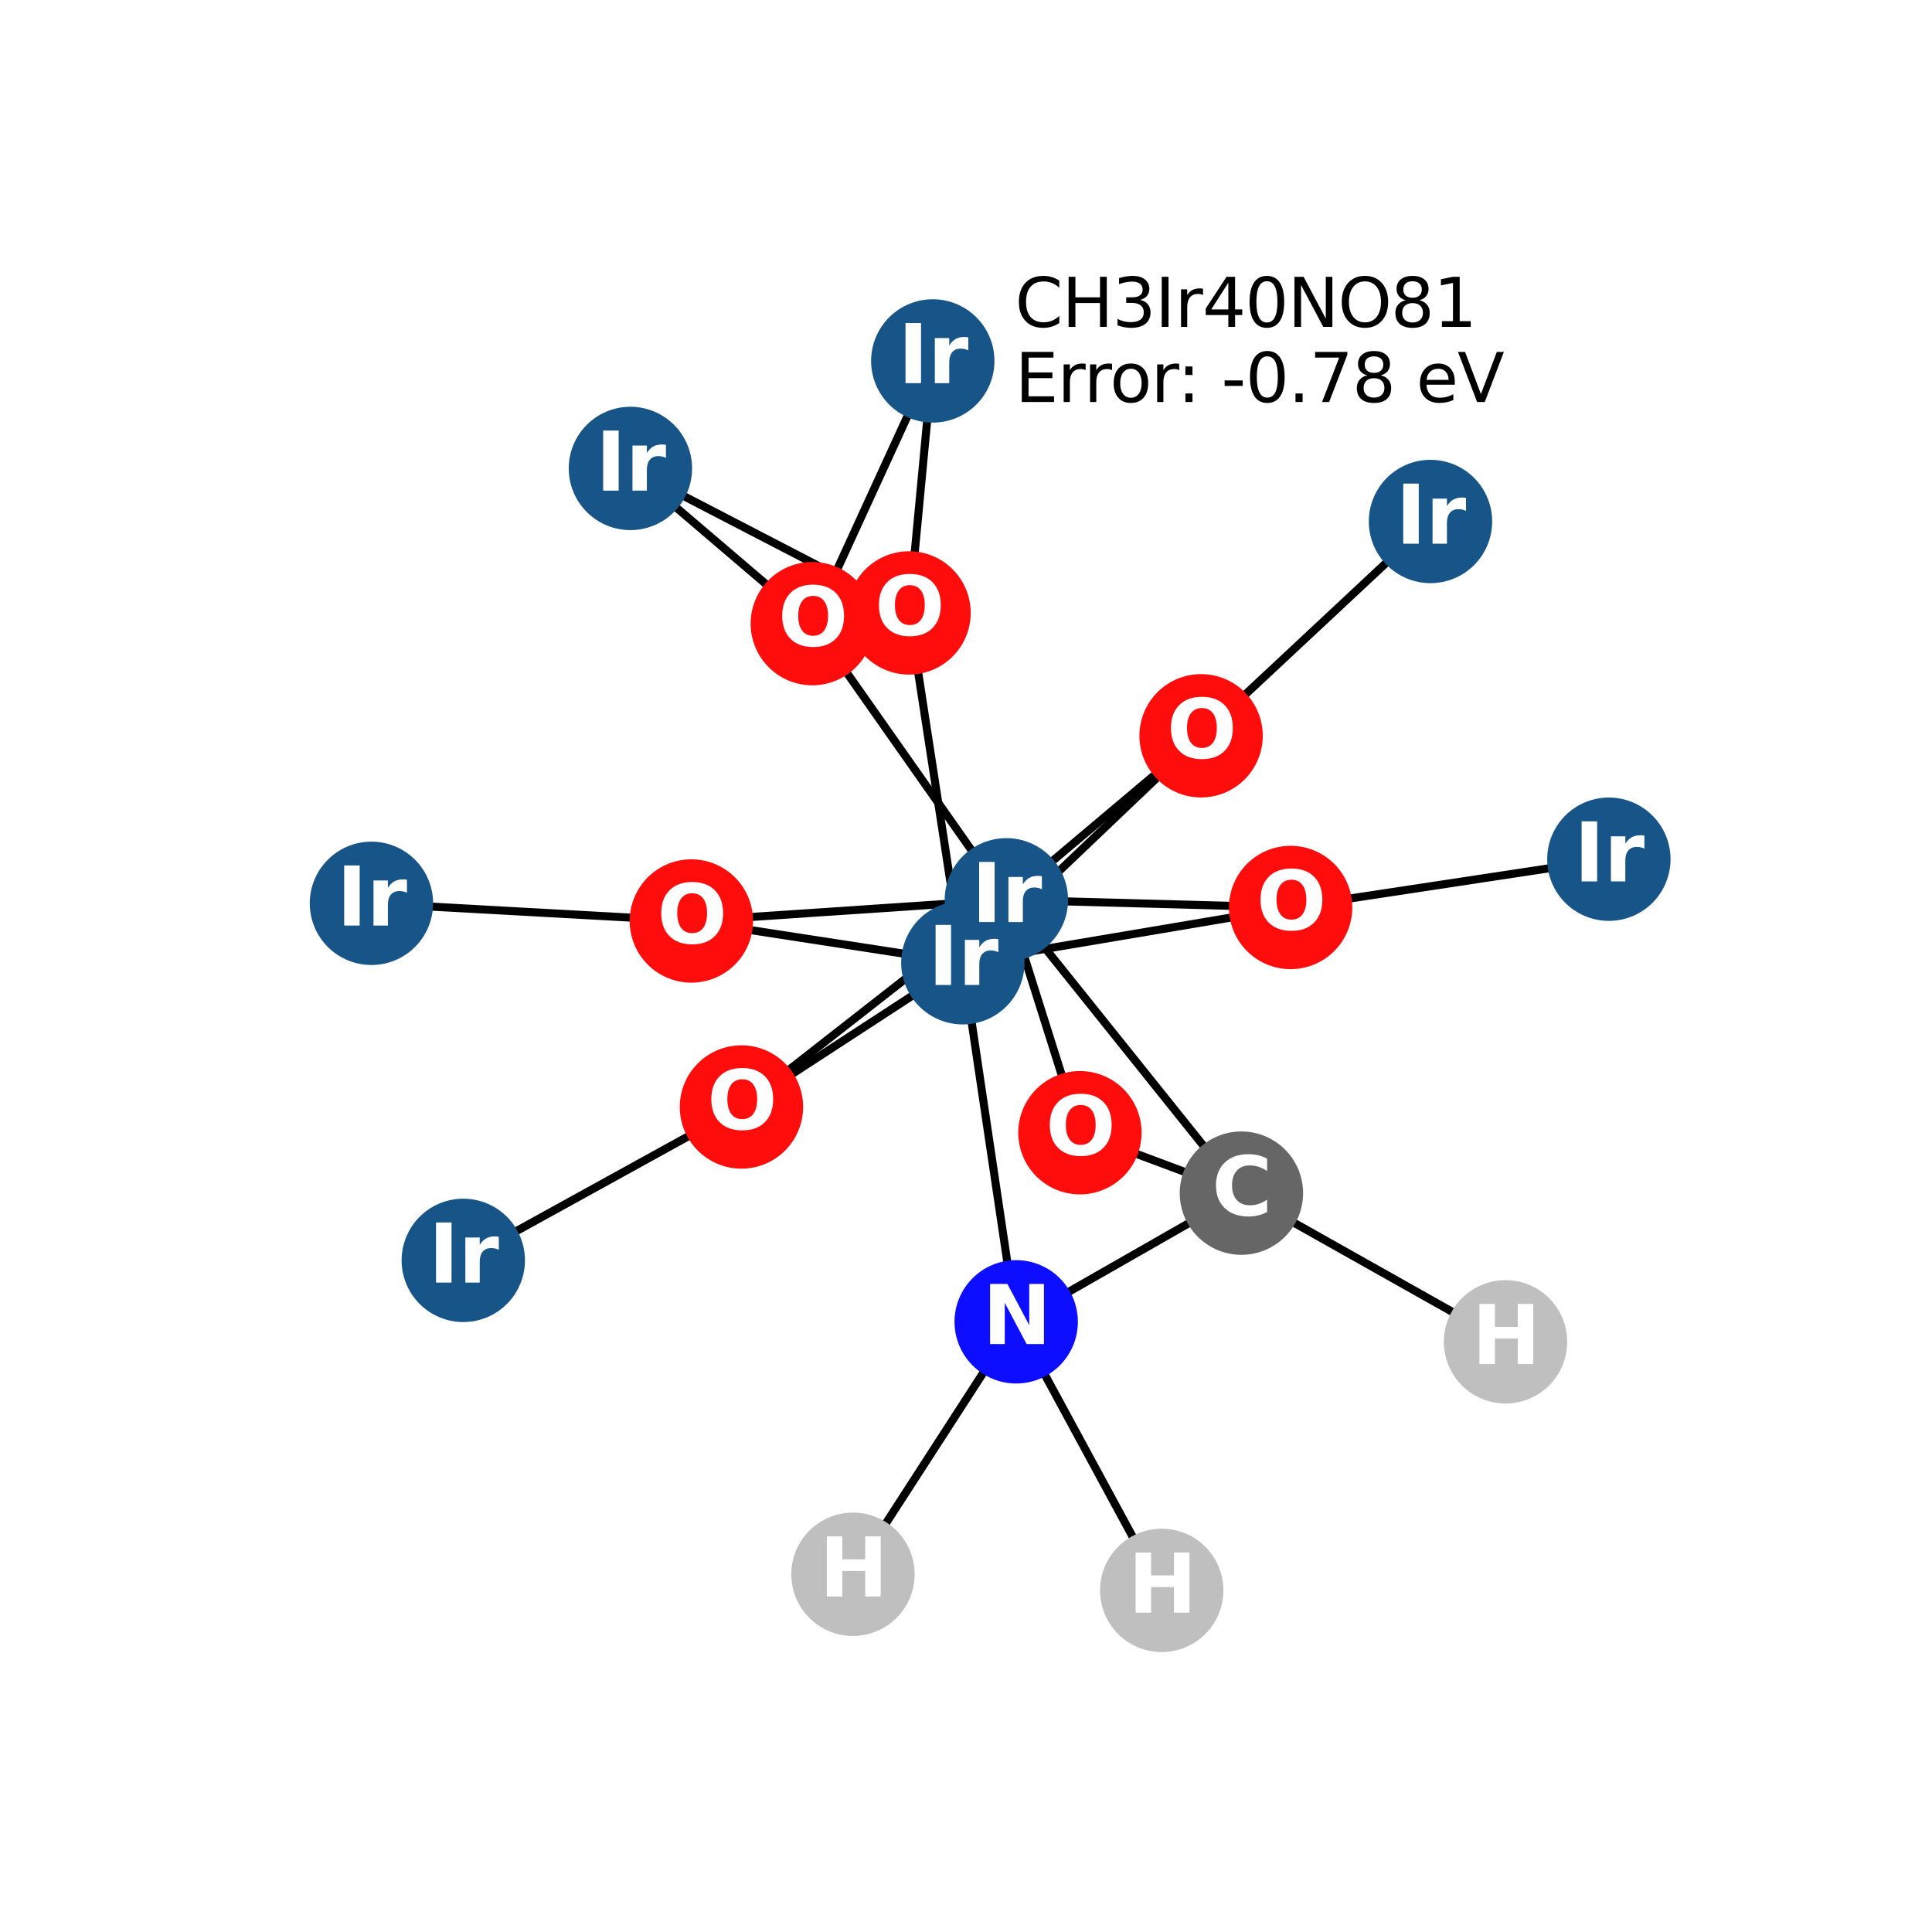 <?xml version="1.0" encoding="utf-8" standalone="no"?>
<!DOCTYPE svg PUBLIC "-//W3C//DTD SVG 1.1//EN"
  "http://www.w3.org/Graphics/SVG/1.1/DTD/svg11.dtd">
<svg xmlns:xlink="http://www.w3.org/1999/xlink" width="288pt" height="288pt" viewBox="0 0 288 288" xmlns="http://www.w3.org/2000/svg" version="1.1">
 <defs>
  <style type="text/css">*{stroke-linejoin: round; stroke-linecap: butt}</style>
 </defs>
 <g id="figure_1">
  <g id="patch_1">
   <path d="M 0 288 
L 288 288 
L 288 0 
L 0 0 
z
" style="fill: #ffffff"/>
  </g>
  <g id="axes_1">
   <g id="LineCollection_1">
    <path d="M 143.527 143.517 
L 135.508 91.366 
" clip-path="url(#p677d57f142)" style="fill: none; stroke: #000000; stroke-width: 1.2"/>
    <path d="M 143.527 143.517 
L 192.391 135.276 
" clip-path="url(#p677d57f142)" style="fill: none; stroke: #000000; stroke-width: 1.2"/>
    <path d="M 143.527 143.517 
L 179.045 109.682 
" clip-path="url(#p677d57f142)" style="fill: none; stroke: #000000; stroke-width: 1.2"/>
    <path d="M 143.527 143.517 
L 110.525 165.017 
" clip-path="url(#p677d57f142)" style="fill: none; stroke: #000000; stroke-width: 1.2"/>
    <path d="M 143.527 143.517 
L 103.06 137.29 
" clip-path="url(#p677d57f142)" style="fill: none; stroke: #000000; stroke-width: 1.2"/>
    <path d="M 143.527 143.517 
L 151.482 197.042 
" clip-path="url(#p677d57f142)" style="fill: none; stroke: #000000; stroke-width: 1.2"/>
    <path d="M 139.048 53.804 
L 135.508 91.366 
" clip-path="url(#p677d57f142)" style="fill: none; stroke: #000000; stroke-width: 1.2"/>
    <path d="M 139.048 53.804 
L 121.091 92.965 
" clip-path="url(#p677d57f142)" style="fill: none; stroke: #000000; stroke-width: 1.2"/>
    <path d="M 213.241 77.737 
L 179.045 109.682 
" clip-path="url(#p677d57f142)" style="fill: none; stroke: #000000; stroke-width: 1.2"/>
    <path d="M 239.831 128.081 
L 192.391 135.276 
" clip-path="url(#p677d57f142)" style="fill: none; stroke: #000000; stroke-width: 1.2"/>
    <path d="M 150.02 134.135 
L 192.391 135.276 
" clip-path="url(#p677d57f142)" style="fill: none; stroke: #000000; stroke-width: 1.2"/>
    <path d="M 150.02 134.135 
L 179.045 109.682 
" clip-path="url(#p677d57f142)" style="fill: none; stroke: #000000; stroke-width: 1.2"/>
    <path d="M 150.02 134.135 
L 121.091 92.965 
" clip-path="url(#p677d57f142)" style="fill: none; stroke: #000000; stroke-width: 1.2"/>
    <path d="M 150.02 134.135 
L 110.525 165.017 
" clip-path="url(#p677d57f142)" style="fill: none; stroke: #000000; stroke-width: 1.2"/>
    <path d="M 150.02 134.135 
L 103.06 137.29 
" clip-path="url(#p677d57f142)" style="fill: none; stroke: #000000; stroke-width: 1.2"/>
    <path d="M 150.02 134.135 
L 160.982 168.853 
" clip-path="url(#p677d57f142)" style="fill: none; stroke: #000000; stroke-width: 1.2"/>
    <path d="M 150.02 134.135 
L 185.055 177.86 
" clip-path="url(#p677d57f142)" style="fill: none; stroke: #000000; stroke-width: 1.2"/>
    <path d="M 121.091 92.965 
L 93.974 69.828 
" clip-path="url(#p677d57f142)" style="fill: none; stroke: #000000; stroke-width: 1.2"/>
    <path d="M 93.974 69.828 
L 135.508 91.366 
" clip-path="url(#p677d57f142)" style="fill: none; stroke: #000000; stroke-width: 1.2"/>
    <path d="M 55.369 134.658 
L 103.06 137.29 
" clip-path="url(#p677d57f142)" style="fill: none; stroke: #000000; stroke-width: 1.2"/>
    <path d="M 110.525 165.017 
L 69.061 187.881 
" clip-path="url(#p677d57f142)" style="fill: none; stroke: #000000; stroke-width: 1.2"/>
    <path d="M 160.982 168.853 
L 185.055 177.86 
" clip-path="url(#p677d57f142)" style="fill: none; stroke: #000000; stroke-width: 1.2"/>
    <path d="M 185.055 177.86 
L 151.482 197.042 
" clip-path="url(#p677d57f142)" style="fill: none; stroke: #000000; stroke-width: 1.2"/>
    <path d="M 185.055 177.86 
L 224.424 200.025 
" clip-path="url(#p677d57f142)" style="fill: none; stroke: #000000; stroke-width: 1.2"/>
    <path d="M 151.482 197.042 
L 127.15 234.675 
" clip-path="url(#p677d57f142)" style="fill: none; stroke: #000000; stroke-width: 1.2"/>
    <path d="M 151.482 197.042 
L 173.176 237.076 
" clip-path="url(#p677d57f142)" style="fill: none; stroke: #000000; stroke-width: 1.2"/>
   </g>
   <g id="PathCollection_1">
    <defs>
     <path id="C0_0_f28a9307af" d="M 0 8.944 
C 2.372 8.944 4.647 8.002 6.325 6.325 
C 8.002 4.647 8.944 2.372 8.944 -0 
C 8.944 -2.372 8.002 -4.647 6.325 -6.325 
C 4.647 -8.002 2.372 -8.944 0 -8.944 
C -2.372 -8.944 -4.647 -8.002 -6.325 -6.325 
C -8.002 -4.647 -8.944 -2.372 -8.944 0 
C -8.944 2.372 -8.002 4.647 -6.325 6.325 
C -4.647 8.002 -2.372 8.944 0 8.944 
z
"/>
    </defs>
    <g clip-path="url(#p677d57f142)">
     <use xlink:href="#C0_0_f28a9307af" x="143.527" y="143.517" style="fill: #175487; stroke: #175487; stroke-width: 0.5"/>
    </g>
    <g clip-path="url(#p677d57f142)">
     <use xlink:href="#C0_0_f28a9307af" x="139.048" y="53.804" style="fill: #175487; stroke: #175487; stroke-width: 0.5"/>
    </g>
    <g clip-path="url(#p677d57f142)">
     <use xlink:href="#C0_0_f28a9307af" x="213.241" y="77.737" style="fill: #175487; stroke: #175487; stroke-width: 0.5"/>
    </g>
    <g clip-path="url(#p677d57f142)">
     <use xlink:href="#C0_0_f28a9307af" x="239.831" y="128.081" style="fill: #175487; stroke: #175487; stroke-width: 0.5"/>
    </g>
    <g clip-path="url(#p677d57f142)">
     <use xlink:href="#C0_0_f28a9307af" x="150.02" y="134.135" style="fill: #175487; stroke: #175487; stroke-width: 0.5"/>
    </g>
    <g clip-path="url(#p677d57f142)">
     <use xlink:href="#C0_0_f28a9307af" x="121.091" y="92.965" style="fill: #ff0d0d; stroke: #ff0d0d; stroke-width: 0.5"/>
    </g>
    <g clip-path="url(#p677d57f142)">
     <use xlink:href="#C0_0_f28a9307af" x="93.974" y="69.828" style="fill: #175487; stroke: #175487; stroke-width: 0.5"/>
    </g>
    <g clip-path="url(#p677d57f142)">
     <use xlink:href="#C0_0_f28a9307af" x="55.369" y="134.658" style="fill: #175487; stroke: #175487; stroke-width: 0.5"/>
    </g>
    <g clip-path="url(#p677d57f142)">
     <use xlink:href="#C0_0_f28a9307af" x="110.525" y="165.017" style="fill: #ff0d0d; stroke: #ff0d0d; stroke-width: 0.5"/>
    </g>
    <g clip-path="url(#p677d57f142)">
     <use xlink:href="#C0_0_f28a9307af" x="103.06" y="137.29" style="fill: #ff0d0d; stroke: #ff0d0d; stroke-width: 0.5"/>
    </g>
    <g clip-path="url(#p677d57f142)">
     <use xlink:href="#C0_0_f28a9307af" x="69.061" y="187.881" style="fill: #175487; stroke: #175487; stroke-width: 0.5"/>
    </g>
    <g clip-path="url(#p677d57f142)">
     <use xlink:href="#C0_0_f28a9307af" x="179.045" y="109.682" style="fill: #ff0d0d; stroke: #ff0d0d; stroke-width: 0.5"/>
    </g>
    <g clip-path="url(#p677d57f142)">
     <use xlink:href="#C0_0_f28a9307af" x="135.508" y="91.366" style="fill: #ff0d0d; stroke: #ff0d0d; stroke-width: 0.5"/>
    </g>
    <g clip-path="url(#p677d57f142)">
     <use xlink:href="#C0_0_f28a9307af" x="192.391" y="135.276" style="fill: #ff0d0d; stroke: #ff0d0d; stroke-width: 0.5"/>
    </g>
    <g clip-path="url(#p677d57f142)">
     <use xlink:href="#C0_0_f28a9307af" x="160.982" y="168.853" style="fill: #ff0d0d; stroke: #ff0d0d; stroke-width: 0.5"/>
    </g>
    <g clip-path="url(#p677d57f142)">
     <use xlink:href="#C0_0_f28a9307af" x="185.055" y="177.86" style="fill: #666666; stroke: #666666; stroke-width: 0.5"/>
    </g>
    <g clip-path="url(#p677d57f142)">
     <use xlink:href="#C0_0_f28a9307af" x="151.482" y="197.042" style="fill: #0d0dff; stroke: #0d0dff; stroke-width: 0.5"/>
    </g>
    <g clip-path="url(#p677d57f142)">
     <use xlink:href="#C0_0_f28a9307af" x="127.15" y="234.675" style="fill: #bfbfbf; stroke: #bfbfbf; stroke-width: 0.5"/>
    </g>
    <g clip-path="url(#p677d57f142)">
     <use xlink:href="#C0_0_f28a9307af" x="173.176" y="237.076" style="fill: #bfbfbf; stroke: #bfbfbf; stroke-width: 0.5"/>
    </g>
    <g clip-path="url(#p677d57f142)">
     <use xlink:href="#C0_0_f28a9307af" x="224.424" y="200.025" style="fill: #bfbfbf; stroke: #bfbfbf; stroke-width: 0.5"/>
    </g>
   </g>
   <g id="text_1">
    <g clip-path="url(#p677d57f142)">
     <!-- Ir -->
     <g style="fill: #ffffff" transform="translate(138.336 146.829) scale(0.12 -0.12)">
      <defs>
       <path id="DejaVuSans-Bold-49" d="M 588 4666 
L 1791 4666 
L 1791 0 
L 588 0 
L 588 4666 
z
" transform="scale(0.016)"/>
       <path id="DejaVuSans-Bold-72" d="M 3138 2547 
Q 2991 2616 2845 2648 
Q 2700 2681 2553 2681 
Q 2122 2681 1889 2404 
Q 1656 2128 1656 1613 
L 1656 0 
L 538 0 
L 538 3500 
L 1656 3500 
L 1656 2925 
Q 1872 3269 2151 3426 
Q 2431 3584 2822 3584 
Q 2878 3584 2943 3579 
Q 3009 3575 3134 3559 
L 3138 2547 
z
" transform="scale(0.016)"/>
      </defs>
      <use xlink:href="#DejaVuSans-Bold-49"/>
      <use xlink:href="#DejaVuSans-Bold-72" transform="translate(37.207 0)"/>
     </g>
    </g>
   </g>
   <g id="text_2">
    <g clip-path="url(#p677d57f142)">
     <!-- Ir -->
     <g style="fill: #ffffff" transform="translate(133.857 57.115) scale(0.12 -0.12)">
      <use xlink:href="#DejaVuSans-Bold-49"/>
      <use xlink:href="#DejaVuSans-Bold-72" transform="translate(37.207 0)"/>
     </g>
    </g>
   </g>
   <g id="text_3">
    <g clip-path="url(#p677d57f142)">
     <!-- Ir -->
     <g style="fill: #ffffff" transform="translate(208.05 81.049) scale(0.12 -0.12)">
      <use xlink:href="#DejaVuSans-Bold-49"/>
      <use xlink:href="#DejaVuSans-Bold-72" transform="translate(37.207 0)"/>
     </g>
    </g>
   </g>
   <g id="text_4">
    <g clip-path="url(#p677d57f142)">
     <!-- Ir -->
     <g style="fill: #ffffff" transform="translate(234.64 131.392) scale(0.12 -0.12)">
      <use xlink:href="#DejaVuSans-Bold-49"/>
      <use xlink:href="#DejaVuSans-Bold-72" transform="translate(37.207 0)"/>
     </g>
    </g>
   </g>
   <g id="text_5">
    <g clip-path="url(#p677d57f142)">
     <!-- Ir -->
     <g style="fill: #ffffff" transform="translate(144.829 137.446) scale(0.12 -0.12)">
      <use xlink:href="#DejaVuSans-Bold-49"/>
      <use xlink:href="#DejaVuSans-Bold-72" transform="translate(37.207 0)"/>
     </g>
    </g>
   </g>
   <g id="text_6">
    <g clip-path="url(#p677d57f142)">
     <!-- O -->
     <g style="fill: #ffffff" transform="translate(115.99 96.276) scale(0.12 -0.12)">
      <defs>
       <path id="DejaVuSans-Bold-4f" d="M 2719 3878 
Q 2169 3878 1866 3472 
Q 1563 3066 1563 2328 
Q 1563 1594 1866 1187 
Q 2169 781 2719 781 
Q 3272 781 3575 1187 
Q 3878 1594 3878 2328 
Q 3878 3066 3575 3472 
Q 3272 3878 2719 3878 
z
M 2719 4750 
Q 3844 4750 4481 4106 
Q 5119 3463 5119 2328 
Q 5119 1197 4481 553 
Q 3844 -91 2719 -91 
Q 1597 -91 958 553 
Q 319 1197 319 2328 
Q 319 3463 958 4106 
Q 1597 4750 2719 4750 
z
" transform="scale(0.016)"/>
      </defs>
      <use xlink:href="#DejaVuSans-Bold-4f"/>
     </g>
    </g>
   </g>
   <g id="text_7">
    <g clip-path="url(#p677d57f142)">
     <!-- Ir -->
     <g style="fill: #ffffff" transform="translate(88.783 73.14) scale(0.12 -0.12)">
      <use xlink:href="#DejaVuSans-Bold-49"/>
      <use xlink:href="#DejaVuSans-Bold-72" transform="translate(37.207 0)"/>
     </g>
    </g>
   </g>
   <g id="text_8">
    <g clip-path="url(#p677d57f142)">
     <!-- Ir -->
     <g style="fill: #ffffff" transform="translate(50.178 137.97) scale(0.12 -0.12)">
      <use xlink:href="#DejaVuSans-Bold-49"/>
      <use xlink:href="#DejaVuSans-Bold-72" transform="translate(37.207 0)"/>
     </g>
    </g>
   </g>
   <g id="text_9">
    <g clip-path="url(#p677d57f142)">
     <!-- O -->
     <g style="fill: #ffffff" transform="translate(105.424 168.329) scale(0.12 -0.12)">
      <use xlink:href="#DejaVuSans-Bold-4f"/>
     </g>
    </g>
   </g>
   <g id="text_10">
    <g clip-path="url(#p677d57f142)">
     <!-- O -->
     <g style="fill: #ffffff" transform="translate(97.959 140.602) scale(0.12 -0.12)">
      <use xlink:href="#DejaVuSans-Bold-4f"/>
     </g>
    </g>
   </g>
   <g id="text_11">
    <g clip-path="url(#p677d57f142)">
     <!-- Ir -->
     <g style="fill: #ffffff" transform="translate(63.87 191.192) scale(0.12 -0.12)">
      <use xlink:href="#DejaVuSans-Bold-49"/>
      <use xlink:href="#DejaVuSans-Bold-72" transform="translate(37.207 0)"/>
     </g>
    </g>
   </g>
   <g id="text_12">
    <g clip-path="url(#p677d57f142)">
     <!-- O -->
     <g style="fill: #ffffff" transform="translate(173.944 112.993) scale(0.12 -0.12)">
      <use xlink:href="#DejaVuSans-Bold-4f"/>
     </g>
    </g>
   </g>
   <g id="text_13">
    <g clip-path="url(#p677d57f142)">
     <!-- O -->
     <g style="fill: #ffffff" transform="translate(130.407 94.677) scale(0.12 -0.12)">
      <use xlink:href="#DejaVuSans-Bold-4f"/>
     </g>
    </g>
   </g>
   <g id="text_14">
    <g clip-path="url(#p677d57f142)">
     <!-- O -->
     <g style="fill: #ffffff" transform="translate(187.29 138.588) scale(0.12 -0.12)">
      <use xlink:href="#DejaVuSans-Bold-4f"/>
     </g>
    </g>
   </g>
   <g id="text_15">
    <g clip-path="url(#p677d57f142)">
     <!-- O -->
     <g style="fill: #ffffff" transform="translate(155.881 172.164) scale(0.12 -0.12)">
      <use xlink:href="#DejaVuSans-Bold-4f"/>
     </g>
    </g>
   </g>
   <g id="text_16">
    <g clip-path="url(#p677d57f142)">
     <!-- C -->
     <g style="fill: #ffffff" transform="translate(180.652 181.171) scale(0.12 -0.12)">
      <defs>
       <path id="DejaVuSans-Bold-43" d="M 4288 256 
Q 3956 84 3597 -3 
Q 3238 -91 2847 -91 
Q 1681 -91 1000 561 
Q 319 1213 319 2328 
Q 319 3447 1000 4098 
Q 1681 4750 2847 4750 
Q 3238 4750 3597 4662 
Q 3956 4575 4288 4403 
L 4288 3438 
Q 3953 3666 3628 3772 
Q 3303 3878 2944 3878 
Q 2300 3878 1931 3465 
Q 1563 3053 1563 2328 
Q 1563 1606 1931 1193 
Q 2300 781 2944 781 
Q 3303 781 3628 887 
Q 3953 994 4288 1222 
L 4288 256 
z
" transform="scale(0.016)"/>
      </defs>
      <use xlink:href="#DejaVuSans-Bold-43"/>
     </g>
    </g>
   </g>
   <g id="text_17">
    <g clip-path="url(#p677d57f142)">
     <!-- N -->
     <g style="fill: #ffffff" transform="translate(146.461 200.353) scale(0.12 -0.12)">
      <defs>
       <path id="DejaVuSans-Bold-4e" d="M 588 4666 
L 1931 4666 
L 3628 1466 
L 3628 4666 
L 4769 4666 
L 4769 0 
L 3425 0 
L 1728 3200 
L 1728 0 
L 588 0 
L 588 4666 
z
" transform="scale(0.016)"/>
      </defs>
      <use xlink:href="#DejaVuSans-Bold-4e"/>
     </g>
    </g>
   </g>
   <g id="text_18">
    <g clip-path="url(#p677d57f142)">
     <!-- H -->
     <g style="fill: #ffffff" transform="translate(122.129 237.986) scale(0.12 -0.12)">
      <defs>
       <path id="DejaVuSans-Bold-48" d="M 588 4666 
L 1791 4666 
L 1791 2888 
L 3566 2888 
L 3566 4666 
L 4769 4666 
L 4769 0 
L 3566 0 
L 3566 1978 
L 1791 1978 
L 1791 0 
L 588 0 
L 588 4666 
z
" transform="scale(0.016)"/>
      </defs>
      <use xlink:href="#DejaVuSans-Bold-48"/>
     </g>
    </g>
   </g>
   <g id="text_19">
    <g clip-path="url(#p677d57f142)">
     <!-- H -->
     <g style="fill: #ffffff" transform="translate(168.155 240.388) scale(0.12 -0.12)">
      <use xlink:href="#DejaVuSans-Bold-48"/>
     </g>
    </g>
   </g>
   <g id="text_20">
    <g clip-path="url(#p677d57f142)">
     <!-- H -->
     <g style="fill: #ffffff" transform="translate(219.403 203.337) scale(0.12 -0.12)">
      <use xlink:href="#DejaVuSans-Bold-48"/>
     </g>
    </g>
   </g>
   <g id="text_21">
    <!-- CH3Ir40NO81 -->
    <g transform="translate(151.31 48.727) scale(0.1 -0.1)">
     <defs>
      <path id="DejaVuSans-43" d="M 4122 4306 
L 4122 3641 
Q 3803 3938 3442 4084 
Q 3081 4231 2675 4231 
Q 1875 4231 1450 3742 
Q 1025 3253 1025 2328 
Q 1025 1406 1450 917 
Q 1875 428 2675 428 
Q 3081 428 3442 575 
Q 3803 722 4122 1019 
L 4122 359 
Q 3791 134 3420 21 
Q 3050 -91 2638 -91 
Q 1578 -91 968 557 
Q 359 1206 359 2328 
Q 359 3453 968 4101 
Q 1578 4750 2638 4750 
Q 3056 4750 3426 4639 
Q 3797 4528 4122 4306 
z
" transform="scale(0.016)"/>
      <path id="DejaVuSans-48" d="M 628 4666 
L 1259 4666 
L 1259 2753 
L 3553 2753 
L 3553 4666 
L 4184 4666 
L 4184 0 
L 3553 0 
L 3553 2222 
L 1259 2222 
L 1259 0 
L 628 0 
L 628 4666 
z
" transform="scale(0.016)"/>
      <path id="DejaVuSans-33" d="M 2597 2516 
Q 3050 2419 3304 2112 
Q 3559 1806 3559 1356 
Q 3559 666 3084 287 
Q 2609 -91 1734 -91 
Q 1441 -91 1130 -33 
Q 819 25 488 141 
L 488 750 
Q 750 597 1062 519 
Q 1375 441 1716 441 
Q 2309 441 2620 675 
Q 2931 909 2931 1356 
Q 2931 1769 2642 2001 
Q 2353 2234 1838 2234 
L 1294 2234 
L 1294 2753 
L 1863 2753 
Q 2328 2753 2575 2939 
Q 2822 3125 2822 3475 
Q 2822 3834 2567 4026 
Q 2313 4219 1838 4219 
Q 1578 4219 1281 4162 
Q 984 4106 628 3988 
L 628 4550 
Q 988 4650 1302 4700 
Q 1616 4750 1894 4750 
Q 2613 4750 3031 4423 
Q 3450 4097 3450 3541 
Q 3450 3153 3228 2886 
Q 3006 2619 2597 2516 
z
" transform="scale(0.016)"/>
      <path id="DejaVuSans-49" d="M 628 4666 
L 1259 4666 
L 1259 0 
L 628 0 
L 628 4666 
z
" transform="scale(0.016)"/>
      <path id="DejaVuSans-72" d="M 2631 2963 
Q 2534 3019 2420 3045 
Q 2306 3072 2169 3072 
Q 1681 3072 1420 2755 
Q 1159 2438 1159 1844 
L 1159 0 
L 581 0 
L 581 3500 
L 1159 3500 
L 1159 2956 
Q 1341 3275 1631 3429 
Q 1922 3584 2338 3584 
Q 2397 3584 2469 3576 
Q 2541 3569 2628 3553 
L 2631 2963 
z
" transform="scale(0.016)"/>
      <path id="DejaVuSans-34" d="M 2419 4116 
L 825 1625 
L 2419 1625 
L 2419 4116 
z
M 2253 4666 
L 3047 4666 
L 3047 1625 
L 3713 1625 
L 3713 1100 
L 3047 1100 
L 3047 0 
L 2419 0 
L 2419 1100 
L 313 1100 
L 313 1709 
L 2253 4666 
z
" transform="scale(0.016)"/>
      <path id="DejaVuSans-30" d="M 2034 4250 
Q 1547 4250 1301 3770 
Q 1056 3291 1056 2328 
Q 1056 1369 1301 889 
Q 1547 409 2034 409 
Q 2525 409 2770 889 
Q 3016 1369 3016 2328 
Q 3016 3291 2770 3770 
Q 2525 4250 2034 4250 
z
M 2034 4750 
Q 2819 4750 3233 4129 
Q 3647 3509 3647 2328 
Q 3647 1150 3233 529 
Q 2819 -91 2034 -91 
Q 1250 -91 836 529 
Q 422 1150 422 2328 
Q 422 3509 836 4129 
Q 1250 4750 2034 4750 
z
" transform="scale(0.016)"/>
      <path id="DejaVuSans-4e" d="M 628 4666 
L 1478 4666 
L 3547 763 
L 3547 4666 
L 4159 4666 
L 4159 0 
L 3309 0 
L 1241 3903 
L 1241 0 
L 628 0 
L 628 4666 
z
" transform="scale(0.016)"/>
      <path id="DejaVuSans-4f" d="M 2522 4238 
Q 1834 4238 1429 3725 
Q 1025 3213 1025 2328 
Q 1025 1447 1429 934 
Q 1834 422 2522 422 
Q 3209 422 3611 934 
Q 4013 1447 4013 2328 
Q 4013 3213 3611 3725 
Q 3209 4238 2522 4238 
z
M 2522 4750 
Q 3503 4750 4090 4092 
Q 4678 3434 4678 2328 
Q 4678 1225 4090 567 
Q 3503 -91 2522 -91 
Q 1538 -91 948 565 
Q 359 1222 359 2328 
Q 359 3434 948 4092 
Q 1538 4750 2522 4750 
z
" transform="scale(0.016)"/>
      <path id="DejaVuSans-38" d="M 2034 2216 
Q 1584 2216 1326 1975 
Q 1069 1734 1069 1313 
Q 1069 891 1326 650 
Q 1584 409 2034 409 
Q 2484 409 2743 651 
Q 3003 894 3003 1313 
Q 3003 1734 2745 1975 
Q 2488 2216 2034 2216 
z
M 1403 2484 
Q 997 2584 770 2862 
Q 544 3141 544 3541 
Q 544 4100 942 4425 
Q 1341 4750 2034 4750 
Q 2731 4750 3128 4425 
Q 3525 4100 3525 3541 
Q 3525 3141 3298 2862 
Q 3072 2584 2669 2484 
Q 3125 2378 3379 2068 
Q 3634 1759 3634 1313 
Q 3634 634 3220 271 
Q 2806 -91 2034 -91 
Q 1263 -91 848 271 
Q 434 634 434 1313 
Q 434 1759 690 2068 
Q 947 2378 1403 2484 
z
M 1172 3481 
Q 1172 3119 1398 2916 
Q 1625 2713 2034 2713 
Q 2441 2713 2670 2916 
Q 2900 3119 2900 3481 
Q 2900 3844 2670 4047 
Q 2441 4250 2034 4250 
Q 1625 4250 1398 4047 
Q 1172 3844 1172 3481 
z
" transform="scale(0.016)"/>
      <path id="DejaVuSans-31" d="M 794 531 
L 1825 531 
L 1825 4091 
L 703 3866 
L 703 4441 
L 1819 4666 
L 2450 4666 
L 2450 531 
L 3481 531 
L 3481 0 
L 794 0 
L 794 531 
z
" transform="scale(0.016)"/>
     </defs>
     <use xlink:href="#DejaVuSans-43"/>
     <use xlink:href="#DejaVuSans-48" transform="translate(69.824 0)"/>
     <use xlink:href="#DejaVuSans-33" transform="translate(145.02 0)"/>
     <use xlink:href="#DejaVuSans-49" transform="translate(208.643 0)"/>
     <use xlink:href="#DejaVuSans-72" transform="translate(238.135 0)"/>
     <use xlink:href="#DejaVuSans-34" transform="translate(279.248 0)"/>
     <use xlink:href="#DejaVuSans-30" transform="translate(342.871 0)"/>
     <use xlink:href="#DejaVuSans-4e" transform="translate(406.494 0)"/>
     <use xlink:href="#DejaVuSans-4f" transform="translate(481.299 0)"/>
     <use xlink:href="#DejaVuSans-38" transform="translate(560.01 0)"/>
     <use xlink:href="#DejaVuSans-31" transform="translate(623.633 0)"/>
    </g>
    <!-- Error: -0.78 eV -->
    <g transform="translate(151.31 59.924) scale(0.1 -0.1)">
     <defs>
      <path id="DejaVuSans-45" d="M 628 4666 
L 3578 4666 
L 3578 4134 
L 1259 4134 
L 1259 2753 
L 3481 2753 
L 3481 2222 
L 1259 2222 
L 1259 531 
L 3634 531 
L 3634 0 
L 628 0 
L 628 4666 
z
" transform="scale(0.016)"/>
      <path id="DejaVuSans-6f" d="M 1959 3097 
Q 1497 3097 1228 2736 
Q 959 2375 959 1747 
Q 959 1119 1226 758 
Q 1494 397 1959 397 
Q 2419 397 2687 759 
Q 2956 1122 2956 1747 
Q 2956 2369 2687 2733 
Q 2419 3097 1959 3097 
z
M 1959 3584 
Q 2709 3584 3137 3096 
Q 3566 2609 3566 1747 
Q 3566 888 3137 398 
Q 2709 -91 1959 -91 
Q 1206 -91 779 398 
Q 353 888 353 1747 
Q 353 2609 779 3096 
Q 1206 3584 1959 3584 
z
" transform="scale(0.016)"/>
      <path id="DejaVuSans-3a" d="M 750 794 
L 1409 794 
L 1409 0 
L 750 0 
L 750 794 
z
M 750 3309 
L 1409 3309 
L 1409 2516 
L 750 2516 
L 750 3309 
z
" transform="scale(0.016)"/>
      <path id="DejaVuSans-20" transform="scale(0.016)"/>
      <path id="DejaVuSans-2d" d="M 313 2009 
L 1997 2009 
L 1997 1497 
L 313 1497 
L 313 2009 
z
" transform="scale(0.016)"/>
      <path id="DejaVuSans-2e" d="M 684 794 
L 1344 794 
L 1344 0 
L 684 0 
L 684 794 
z
" transform="scale(0.016)"/>
      <path id="DejaVuSans-37" d="M 525 4666 
L 3525 4666 
L 3525 4397 
L 1831 0 
L 1172 0 
L 2766 4134 
L 525 4134 
L 525 4666 
z
" transform="scale(0.016)"/>
      <path id="DejaVuSans-65" d="M 3597 1894 
L 3597 1613 
L 953 1613 
Q 991 1019 1311 708 
Q 1631 397 2203 397 
Q 2534 397 2845 478 
Q 3156 559 3463 722 
L 3463 178 
Q 3153 47 2828 -22 
Q 2503 -91 2169 -91 
Q 1331 -91 842 396 
Q 353 884 353 1716 
Q 353 2575 817 3079 
Q 1281 3584 2069 3584 
Q 2775 3584 3186 3129 
Q 3597 2675 3597 1894 
z
M 3022 2063 
Q 3016 2534 2758 2815 
Q 2500 3097 2075 3097 
Q 1594 3097 1305 2825 
Q 1016 2553 972 2059 
L 3022 2063 
z
" transform="scale(0.016)"/>
      <path id="DejaVuSans-56" d="M 1831 0 
L 50 4666 
L 709 4666 
L 2188 738 
L 3669 4666 
L 4325 4666 
L 2547 0 
L 1831 0 
z
" transform="scale(0.016)"/>
     </defs>
     <use xlink:href="#DejaVuSans-45"/>
     <use xlink:href="#DejaVuSans-72" transform="translate(63.184 0)"/>
     <use xlink:href="#DejaVuSans-72" transform="translate(102.547 0)"/>
     <use xlink:href="#DejaVuSans-6f" transform="translate(141.41 0)"/>
     <use xlink:href="#DejaVuSans-72" transform="translate(202.592 0)"/>
     <use xlink:href="#DejaVuSans-3a" transform="translate(241.955 0)"/>
     <use xlink:href="#DejaVuSans-20" transform="translate(275.646 0)"/>
     <use xlink:href="#DejaVuSans-2d" transform="translate(307.434 0)"/>
     <use xlink:href="#DejaVuSans-30" transform="translate(343.518 0)"/>
     <use xlink:href="#DejaVuSans-2e" transform="translate(407.141 0)"/>
     <use xlink:href="#DejaVuSans-37" transform="translate(438.928 0)"/>
     <use xlink:href="#DejaVuSans-38" transform="translate(502.551 0)"/>
     <use xlink:href="#DejaVuSans-20" transform="translate(566.174 0)"/>
     <use xlink:href="#DejaVuSans-65" transform="translate(597.961 0)"/>
     <use xlink:href="#DejaVuSans-56" transform="translate(659.484 0)"/>
    </g>
   </g>
  </g>
 </g>
 <defs>
  <clipPath id="p677d57f142">
   <rect x="36" y="34.56" width="223.2" height="221.76"/>
  </clipPath>
 </defs>
</svg>
